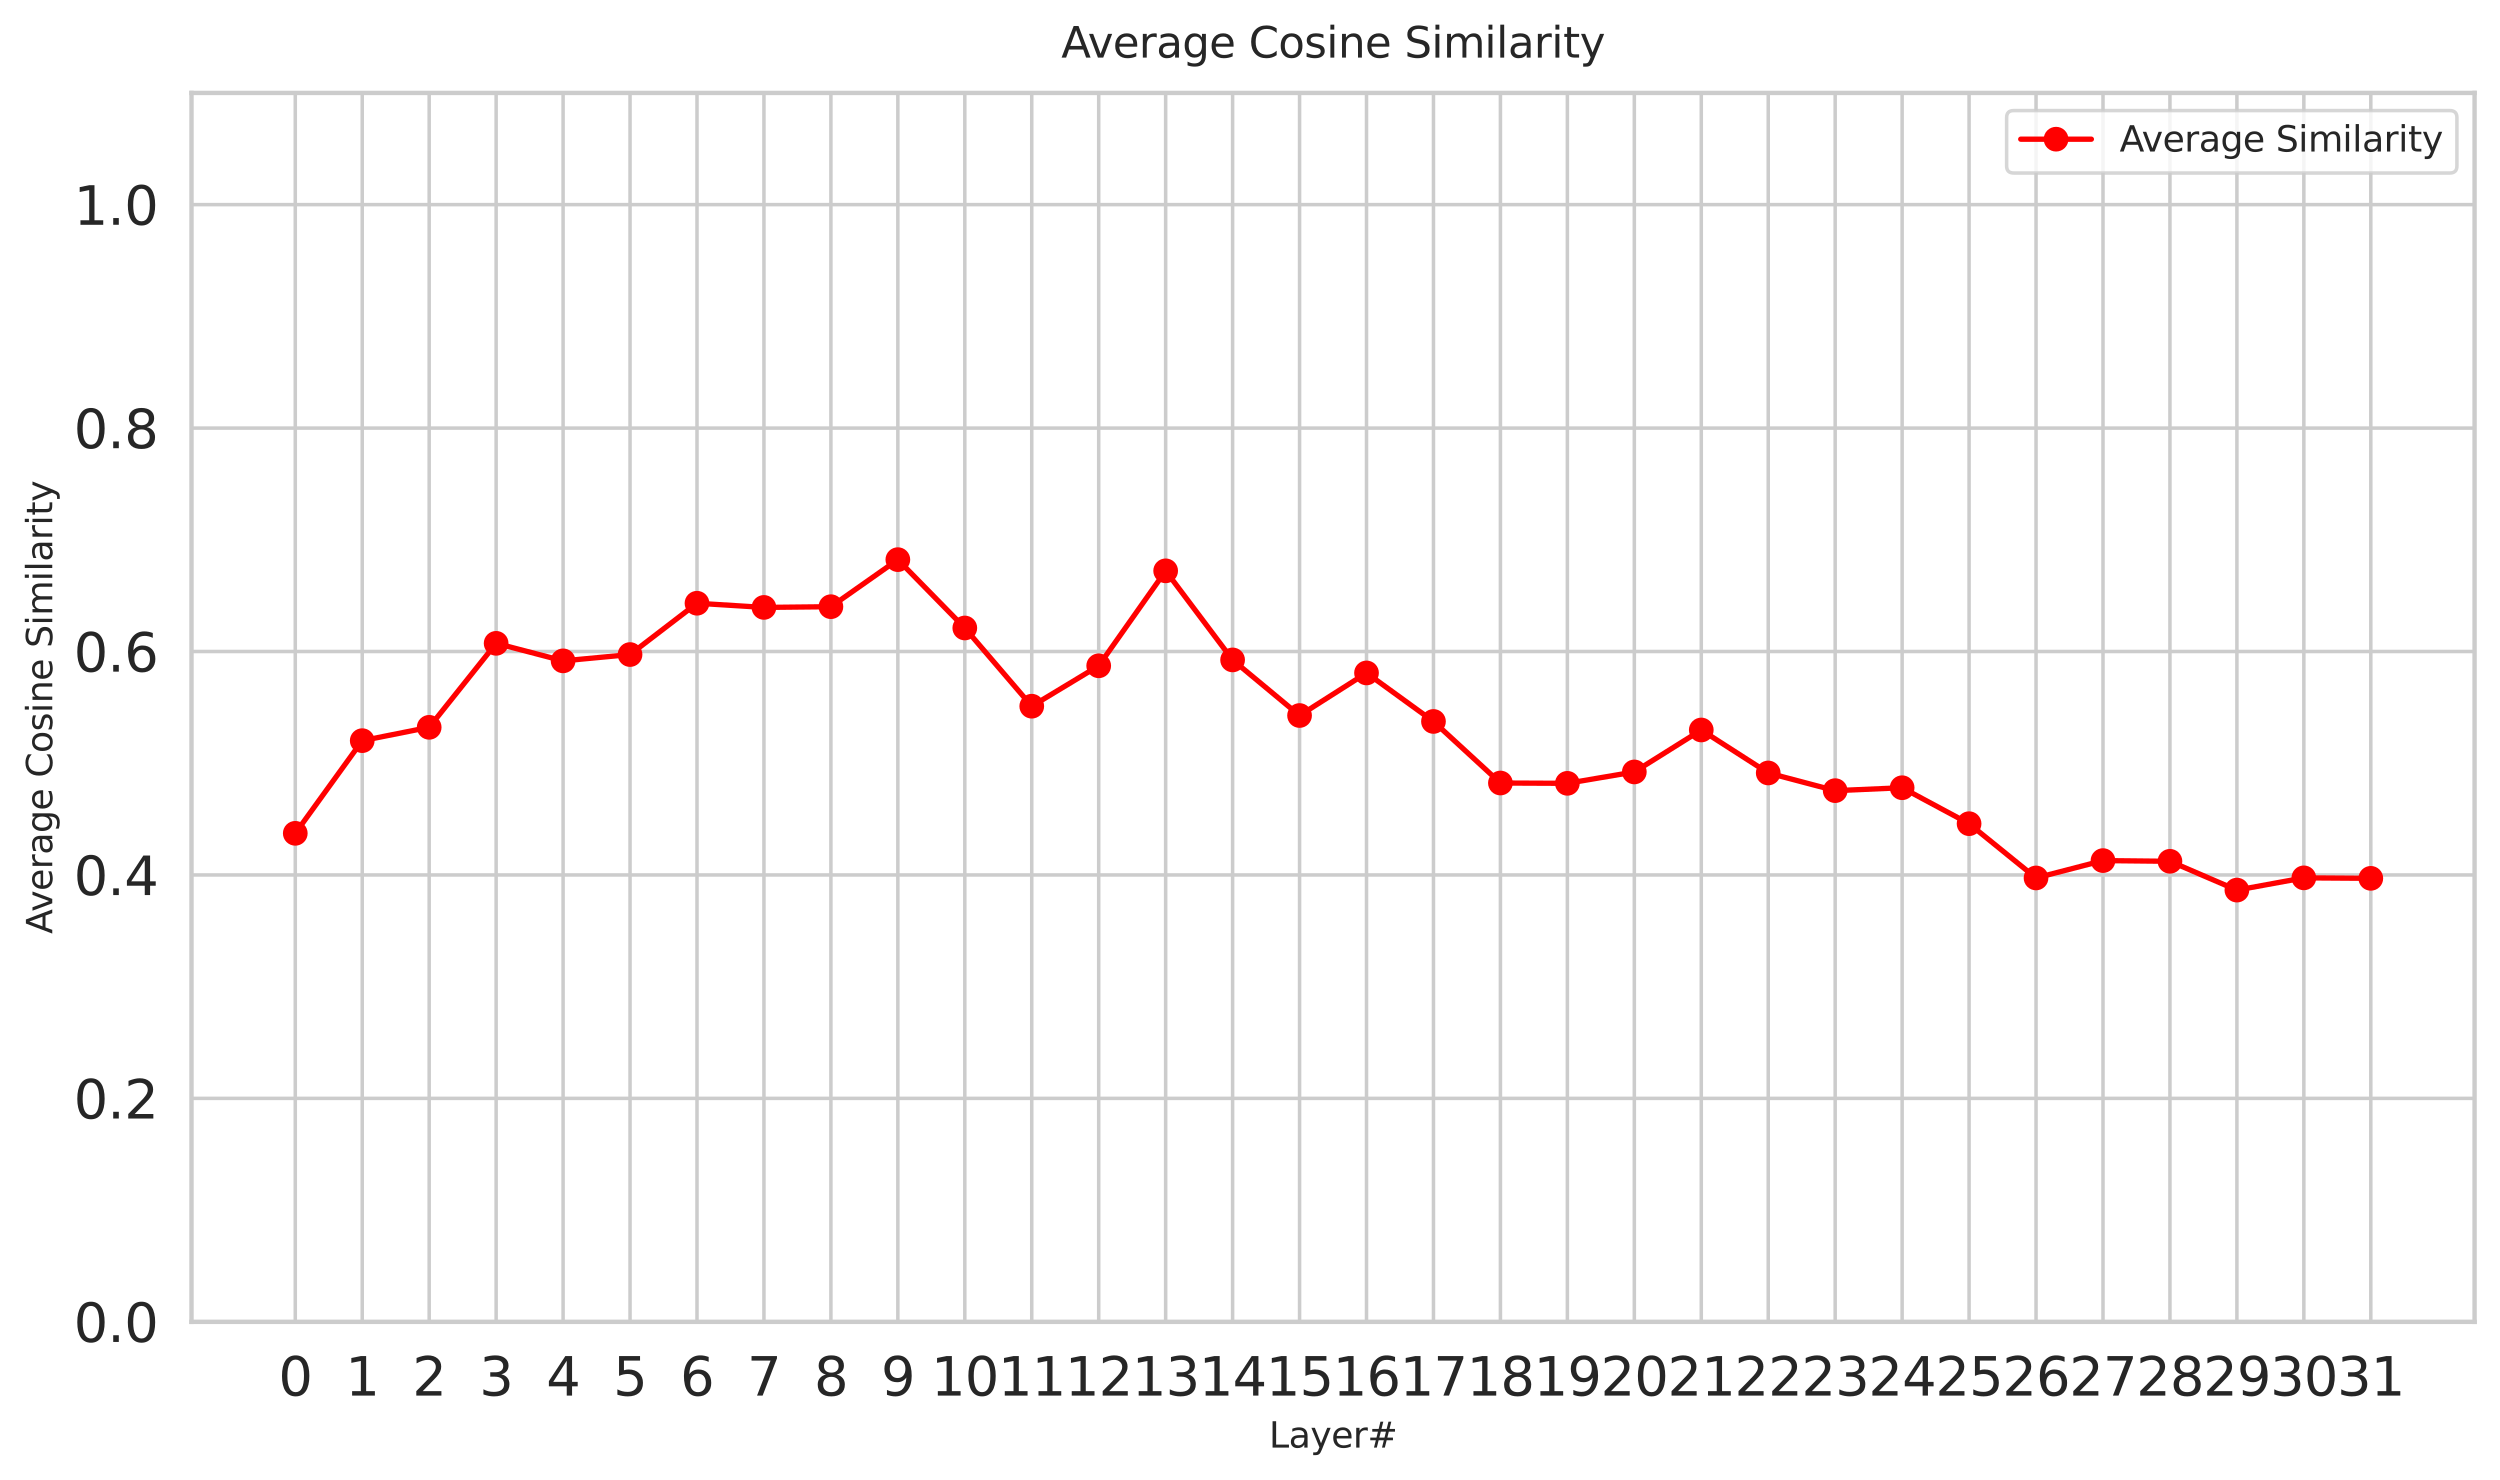 <?xml version="1.0" encoding="utf-8" standalone="no"?>
<!DOCTYPE svg PUBLIC "-//W3C//DTD SVG 1.1//EN"
  "http://www.w3.org/Graphics/SVG/1.1/DTD/svg11.dtd">
<svg xmlns:xlink="http://www.w3.org/1999/xlink" width="707.993pt" height="419.233pt" viewBox="0 0 707.993 419.233" xmlns="http://www.w3.org/2000/svg" version="1.1">
 <defs>
  <style type="text/css">*{stroke-linejoin: round; stroke-linecap: butt}</style>
 </defs>
 <g id="figure_1">
  <g id="patch_1">
   <path d="M 0 419.233 
L 707.993 419.233 
L 707.993 0 
L 0 0 
z
" style="fill: #ffffff"/>
  </g>
  <g id="axes_1">
   <g id="patch_2">
    <path d="M 54.233 374.338 
L 700.793 374.338 
L 700.793 26.318 
L 54.233 26.318 
z
" style="fill: #ffffff"/>
   </g>
   <g id="matplotlib.axis_1">
    <g id="xtick_1">
     <g id="line2d_1">
      <path d="M 83.622 374.338 
L 83.622 26.318 
" clip-path="url(#pcbafe139fd)" style="fill: none; stroke: #cccccc; stroke-linecap: round"/>
     </g>
     <g id="text_1">
      <!-- 0 -->
      <g style="fill: #262626" transform="translate(78.85 395.236) scale(0.15 -0.15)">
       <defs>
        <path id="DejaVuSans-30" d="M 2034 4250 
Q 1547 4250 1301 3770 
Q 1056 3291 1056 2328 
Q 1056 1369 1301 889 
Q 1547 409 2034 409 
Q 2525 409 2770 889 
Q 3016 1369 3016 2328 
Q 3016 3291 2770 3770 
Q 2525 4250 2034 4250 
z
M 2034 4750 
Q 2819 4750 3233 4129 
Q 3647 3509 3647 2328 
Q 3647 1150 3233 529 
Q 2819 -91 2034 -91 
Q 1250 -91 836 529 
Q 422 1150 422 2328 
Q 422 3509 836 4129 
Q 1250 4750 2034 4750 
z
" transform="scale(0.016)"/>
       </defs>
       <use xlink:href="#DejaVuSans-30"/>
      </g>
     </g>
    </g>
    <g id="xtick_2">
     <g id="line2d_2">
      <path d="M 102.583 374.338 
L 102.583 26.318 
" clip-path="url(#pcbafe139fd)" style="fill: none; stroke: #cccccc; stroke-linecap: round"/>
     </g>
     <g id="text_2">
      <!-- 1 -->
      <g style="fill: #262626" transform="translate(97.811 395.236) scale(0.15 -0.15)">
       <defs>
        <path id="DejaVuSans-31" d="M 794 531 
L 1825 531 
L 1825 4091 
L 703 3866 
L 703 4441 
L 1819 4666 
L 2450 4666 
L 2450 531 
L 3481 531 
L 3481 0 
L 794 0 
L 794 531 
z
" transform="scale(0.016)"/>
       </defs>
       <use xlink:href="#DejaVuSans-31"/>
      </g>
     </g>
    </g>
    <g id="xtick_3">
     <g id="line2d_3">
      <path d="M 121.543 374.338 
L 121.543 26.318 
" clip-path="url(#pcbafe139fd)" style="fill: none; stroke: #cccccc; stroke-linecap: round"/>
     </g>
     <g id="text_3">
      <!-- 2 -->
      <g style="fill: #262626" transform="translate(116.771 395.236) scale(0.15 -0.15)">
       <defs>
        <path id="DejaVuSans-32" d="M 1228 531 
L 3431 531 
L 3431 0 
L 469 0 
L 469 531 
Q 828 903 1448 1529 
Q 2069 2156 2228 2338 
Q 2531 2678 2651 2914 
Q 2772 3150 2772 3378 
Q 2772 3750 2511 3984 
Q 2250 4219 1831 4219 
Q 1534 4219 1204 4116 
Q 875 4013 500 3803 
L 500 4441 
Q 881 4594 1212 4672 
Q 1544 4750 1819 4750 
Q 2544 4750 2975 4387 
Q 3406 4025 3406 3419 
Q 3406 3131 3298 2873 
Q 3191 2616 2906 2266 
Q 2828 2175 2409 1742 
Q 1991 1309 1228 531 
z
" transform="scale(0.016)"/>
       </defs>
       <use xlink:href="#DejaVuSans-32"/>
      </g>
     </g>
    </g>
    <g id="xtick_4">
     <g id="line2d_4">
      <path d="M 140.504 374.338 
L 140.504 26.318 
" clip-path="url(#pcbafe139fd)" style="fill: none; stroke: #cccccc; stroke-linecap: round"/>
     </g>
     <g id="text_4">
      <!-- 3 -->
      <g style="fill: #262626" transform="translate(135.732 395.236) scale(0.15 -0.15)">
       <defs>
        <path id="DejaVuSans-33" d="M 2597 2516 
Q 3050 2419 3304 2112 
Q 3559 1806 3559 1356 
Q 3559 666 3084 287 
Q 2609 -91 1734 -91 
Q 1441 -91 1130 -33 
Q 819 25 488 141 
L 488 750 
Q 750 597 1062 519 
Q 1375 441 1716 441 
Q 2309 441 2620 675 
Q 2931 909 2931 1356 
Q 2931 1769 2642 2001 
Q 2353 2234 1838 2234 
L 1294 2234 
L 1294 2753 
L 1863 2753 
Q 2328 2753 2575 2939 
Q 2822 3125 2822 3475 
Q 2822 3834 2567 4026 
Q 2313 4219 1838 4219 
Q 1578 4219 1281 4162 
Q 984 4106 628 3988 
L 628 4550 
Q 988 4650 1302 4700 
Q 1616 4750 1894 4750 
Q 2613 4750 3031 4423 
Q 3450 4097 3450 3541 
Q 3450 3153 3228 2886 
Q 3006 2619 2597 2516 
z
" transform="scale(0.016)"/>
       </defs>
       <use xlink:href="#DejaVuSans-33"/>
      </g>
     </g>
    </g>
    <g id="xtick_5">
     <g id="line2d_5">
      <path d="M 159.465 374.338 
L 159.465 26.318 
" clip-path="url(#pcbafe139fd)" style="fill: none; stroke: #cccccc; stroke-linecap: round"/>
     </g>
     <g id="text_5">
      <!-- 4 -->
      <g style="fill: #262626" transform="translate(154.693 395.236) scale(0.15 -0.15)">
       <defs>
        <path id="DejaVuSans-34" d="M 2419 4116 
L 825 1625 
L 2419 1625 
L 2419 4116 
z
M 2253 4666 
L 3047 4666 
L 3047 1625 
L 3713 1625 
L 3713 1100 
L 3047 1100 
L 3047 0 
L 2419 0 
L 2419 1100 
L 313 1100 
L 313 1709 
L 2253 4666 
z
" transform="scale(0.016)"/>
       </defs>
       <use xlink:href="#DejaVuSans-34"/>
      </g>
     </g>
    </g>
    <g id="xtick_6">
     <g id="line2d_6">
      <path d="M 178.425 374.338 
L 178.425 26.318 
" clip-path="url(#pcbafe139fd)" style="fill: none; stroke: #cccccc; stroke-linecap: round"/>
     </g>
     <g id="text_6">
      <!-- 5 -->
      <g style="fill: #262626" transform="translate(173.654 395.236) scale(0.15 -0.15)">
       <defs>
        <path id="DejaVuSans-35" d="M 691 4666 
L 3169 4666 
L 3169 4134 
L 1269 4134 
L 1269 2991 
Q 1406 3038 1543 3061 
Q 1681 3084 1819 3084 
Q 2600 3084 3056 2656 
Q 3513 2228 3513 1497 
Q 3513 744 3044 326 
Q 2575 -91 1722 -91 
Q 1428 -91 1123 -41 
Q 819 9 494 109 
L 494 744 
Q 775 591 1075 516 
Q 1375 441 1709 441 
Q 2250 441 2565 725 
Q 2881 1009 2881 1497 
Q 2881 1984 2565 2268 
Q 2250 2553 1709 2553 
Q 1456 2553 1204 2497 
Q 953 2441 691 2322 
L 691 4666 
z
" transform="scale(0.016)"/>
       </defs>
       <use xlink:href="#DejaVuSans-35"/>
      </g>
     </g>
    </g>
    <g id="xtick_7">
     <g id="line2d_7">
      <path d="M 197.386 374.338 
L 197.386 26.318 
" clip-path="url(#pcbafe139fd)" style="fill: none; stroke: #cccccc; stroke-linecap: round"/>
     </g>
     <g id="text_7">
      <!-- 6 -->
      <g style="fill: #262626" transform="translate(192.614 395.236) scale(0.15 -0.15)">
       <defs>
        <path id="DejaVuSans-36" d="M 2113 2584 
Q 1688 2584 1439 2293 
Q 1191 2003 1191 1497 
Q 1191 994 1439 701 
Q 1688 409 2113 409 
Q 2538 409 2786 701 
Q 3034 994 3034 1497 
Q 3034 2003 2786 2293 
Q 2538 2584 2113 2584 
z
M 3366 4563 
L 3366 3988 
Q 3128 4100 2886 4159 
Q 2644 4219 2406 4219 
Q 1781 4219 1451 3797 
Q 1122 3375 1075 2522 
Q 1259 2794 1537 2939 
Q 1816 3084 2150 3084 
Q 2853 3084 3261 2657 
Q 3669 2231 3669 1497 
Q 3669 778 3244 343 
Q 2819 -91 2113 -91 
Q 1303 -91 875 529 
Q 447 1150 447 2328 
Q 447 3434 972 4092 
Q 1497 4750 2381 4750 
Q 2619 4750 2861 4703 
Q 3103 4656 3366 4563 
z
" transform="scale(0.016)"/>
       </defs>
       <use xlink:href="#DejaVuSans-36"/>
      </g>
     </g>
    </g>
    <g id="xtick_8">
     <g id="line2d_8">
      <path d="M 216.347 374.338 
L 216.347 26.318 
" clip-path="url(#pcbafe139fd)" style="fill: none; stroke: #cccccc; stroke-linecap: round"/>
     </g>
     <g id="text_8">
      <!-- 7 -->
      <g style="fill: #262626" transform="translate(211.575 395.236) scale(0.15 -0.15)">
       <defs>
        <path id="DejaVuSans-37" d="M 525 4666 
L 3525 4666 
L 3525 4397 
L 1831 0 
L 1172 0 
L 2766 4134 
L 525 4134 
L 525 4666 
z
" transform="scale(0.016)"/>
       </defs>
       <use xlink:href="#DejaVuSans-37"/>
      </g>
     </g>
    </g>
    <g id="xtick_9">
     <g id="line2d_9">
      <path d="M 235.308 374.338 
L 235.308 26.318 
" clip-path="url(#pcbafe139fd)" style="fill: none; stroke: #cccccc; stroke-linecap: round"/>
     </g>
     <g id="text_9">
      <!-- 8 -->
      <g style="fill: #262626" transform="translate(230.536 395.236) scale(0.15 -0.15)">
       <defs>
        <path id="DejaVuSans-38" d="M 2034 2216 
Q 1584 2216 1326 1975 
Q 1069 1734 1069 1313 
Q 1069 891 1326 650 
Q 1584 409 2034 409 
Q 2484 409 2743 651 
Q 3003 894 3003 1313 
Q 3003 1734 2745 1975 
Q 2488 2216 2034 2216 
z
M 1403 2484 
Q 997 2584 770 2862 
Q 544 3141 544 3541 
Q 544 4100 942 4425 
Q 1341 4750 2034 4750 
Q 2731 4750 3128 4425 
Q 3525 4100 3525 3541 
Q 3525 3141 3298 2862 
Q 3072 2584 2669 2484 
Q 3125 2378 3379 2068 
Q 3634 1759 3634 1313 
Q 3634 634 3220 271 
Q 2806 -91 2034 -91 
Q 1263 -91 848 271 
Q 434 634 434 1313 
Q 434 1759 690 2068 
Q 947 2378 1403 2484 
z
M 1172 3481 
Q 1172 3119 1398 2916 
Q 1625 2713 2034 2713 
Q 2441 2713 2670 2916 
Q 2900 3119 2900 3481 
Q 2900 3844 2670 4047 
Q 2441 4250 2034 4250 
Q 1625 4250 1398 4047 
Q 1172 3844 1172 3481 
z
" transform="scale(0.016)"/>
       </defs>
       <use xlink:href="#DejaVuSans-38"/>
      </g>
     </g>
    </g>
    <g id="xtick_10">
     <g id="line2d_10">
      <path d="M 254.268 374.338 
L 254.268 26.318 
" clip-path="url(#pcbafe139fd)" style="fill: none; stroke: #cccccc; stroke-linecap: round"/>
     </g>
     <g id="text_10">
      <!-- 9 -->
      <g style="fill: #262626" transform="translate(249.496 395.236) scale(0.15 -0.15)">
       <defs>
        <path id="DejaVuSans-39" d="M 703 97 
L 703 672 
Q 941 559 1184 500 
Q 1428 441 1663 441 
Q 2288 441 2617 861 
Q 2947 1281 2994 2138 
Q 2813 1869 2534 1725 
Q 2256 1581 1919 1581 
Q 1219 1581 811 2004 
Q 403 2428 403 3163 
Q 403 3881 828 4315 
Q 1253 4750 1959 4750 
Q 2769 4750 3195 4129 
Q 3622 3509 3622 2328 
Q 3622 1225 3098 567 
Q 2575 -91 1691 -91 
Q 1453 -91 1209 -44 
Q 966 3 703 97 
z
M 1959 2075 
Q 2384 2075 2632 2365 
Q 2881 2656 2881 3163 
Q 2881 3666 2632 3958 
Q 2384 4250 1959 4250 
Q 1534 4250 1286 3958 
Q 1038 3666 1038 3163 
Q 1038 2656 1286 2365 
Q 1534 2075 1959 2075 
z
" transform="scale(0.016)"/>
       </defs>
       <use xlink:href="#DejaVuSans-39"/>
      </g>
     </g>
    </g>
    <g id="xtick_11">
     <g id="line2d_11">
      <path d="M 273.229 374.338 
L 273.229 26.318 
" clip-path="url(#pcbafe139fd)" style="fill: none; stroke: #cccccc; stroke-linecap: round"/>
     </g>
     <g id="text_11">
      <!-- 10 -->
      <g style="fill: #262626" transform="translate(263.685 395.236) scale(0.15 -0.15)">
       <use xlink:href="#DejaVuSans-31"/>
       <use xlink:href="#DejaVuSans-30" transform="translate(63.623 0)"/>
      </g>
     </g>
    </g>
    <g id="xtick_12">
     <g id="line2d_12">
      <path d="M 292.19 374.338 
L 292.19 26.318 
" clip-path="url(#pcbafe139fd)" style="fill: none; stroke: #cccccc; stroke-linecap: round"/>
     </g>
     <g id="text_12">
      <!-- 11 -->
      <g style="fill: #262626" transform="translate(282.646 395.236) scale(0.15 -0.15)">
       <use xlink:href="#DejaVuSans-31"/>
       <use xlink:href="#DejaVuSans-31" transform="translate(63.623 0)"/>
      </g>
     </g>
    </g>
    <g id="xtick_13">
     <g id="line2d_13">
      <path d="M 311.15 374.338 
L 311.15 26.318 
" clip-path="url(#pcbafe139fd)" style="fill: none; stroke: #cccccc; stroke-linecap: round"/>
     </g>
     <g id="text_13">
      <!-- 12 -->
      <g style="fill: #262626" transform="translate(301.607 395.236) scale(0.15 -0.15)">
       <use xlink:href="#DejaVuSans-31"/>
       <use xlink:href="#DejaVuSans-32" transform="translate(63.623 0)"/>
      </g>
     </g>
    </g>
    <g id="xtick_14">
     <g id="line2d_14">
      <path d="M 330.111 374.338 
L 330.111 26.318 
" clip-path="url(#pcbafe139fd)" style="fill: none; stroke: #cccccc; stroke-linecap: round"/>
     </g>
     <g id="text_14">
      <!-- 13 -->
      <g style="fill: #262626" transform="translate(320.567 395.236) scale(0.15 -0.15)">
       <use xlink:href="#DejaVuSans-31"/>
       <use xlink:href="#DejaVuSans-33" transform="translate(63.623 0)"/>
      </g>
     </g>
    </g>
    <g id="xtick_15">
     <g id="line2d_15">
      <path d="M 349.072 374.338 
L 349.072 26.318 
" clip-path="url(#pcbafe139fd)" style="fill: none; stroke: #cccccc; stroke-linecap: round"/>
     </g>
     <g id="text_15">
      <!-- 14 -->
      <g style="fill: #262626" transform="translate(339.528 395.236) scale(0.15 -0.15)">
       <use xlink:href="#DejaVuSans-31"/>
       <use xlink:href="#DejaVuSans-34" transform="translate(63.623 0)"/>
      </g>
     </g>
    </g>
    <g id="xtick_16">
     <g id="line2d_16">
      <path d="M 368.032 374.338 
L 368.032 26.318 
" clip-path="url(#pcbafe139fd)" style="fill: none; stroke: #cccccc; stroke-linecap: round"/>
     </g>
     <g id="text_16">
      <!-- 15 -->
      <g style="fill: #262626" transform="translate(358.489 395.236) scale(0.15 -0.15)">
       <use xlink:href="#DejaVuSans-31"/>
       <use xlink:href="#DejaVuSans-35" transform="translate(63.623 0)"/>
      </g>
     </g>
    </g>
    <g id="xtick_17">
     <g id="line2d_17">
      <path d="M 386.993 374.338 
L 386.993 26.318 
" clip-path="url(#pcbafe139fd)" style="fill: none; stroke: #cccccc; stroke-linecap: round"/>
     </g>
     <g id="text_17">
      <!-- 16 -->
      <g style="fill: #262626" transform="translate(377.449 395.236) scale(0.15 -0.15)">
       <use xlink:href="#DejaVuSans-31"/>
       <use xlink:href="#DejaVuSans-36" transform="translate(63.623 0)"/>
      </g>
     </g>
    </g>
    <g id="xtick_18">
     <g id="line2d_18">
      <path d="M 405.954 374.338 
L 405.954 26.318 
" clip-path="url(#pcbafe139fd)" style="fill: none; stroke: #cccccc; stroke-linecap: round"/>
     </g>
     <g id="text_18">
      <!-- 17 -->
      <g style="fill: #262626" transform="translate(396.41 395.236) scale(0.15 -0.15)">
       <use xlink:href="#DejaVuSans-31"/>
       <use xlink:href="#DejaVuSans-37" transform="translate(63.623 0)"/>
      </g>
     </g>
    </g>
    <g id="xtick_19">
     <g id="line2d_19">
      <path d="M 424.915 374.338 
L 424.915 26.318 
" clip-path="url(#pcbafe139fd)" style="fill: none; stroke: #cccccc; stroke-linecap: round"/>
     </g>
     <g id="text_19">
      <!-- 18 -->
      <g style="fill: #262626" transform="translate(415.371 395.236) scale(0.15 -0.15)">
       <use xlink:href="#DejaVuSans-31"/>
       <use xlink:href="#DejaVuSans-38" transform="translate(63.623 0)"/>
      </g>
     </g>
    </g>
    <g id="xtick_20">
     <g id="line2d_20">
      <path d="M 443.875 374.338 
L 443.875 26.318 
" clip-path="url(#pcbafe139fd)" style="fill: none; stroke: #cccccc; stroke-linecap: round"/>
     </g>
     <g id="text_20">
      <!-- 19 -->
      <g style="fill: #262626" transform="translate(434.332 395.236) scale(0.15 -0.15)">
       <use xlink:href="#DejaVuSans-31"/>
       <use xlink:href="#DejaVuSans-39" transform="translate(63.623 0)"/>
      </g>
     </g>
    </g>
    <g id="xtick_21">
     <g id="line2d_21">
      <path d="M 462.836 374.338 
L 462.836 26.318 
" clip-path="url(#pcbafe139fd)" style="fill: none; stroke: #cccccc; stroke-linecap: round"/>
     </g>
     <g id="text_21">
      <!-- 20 -->
      <g style="fill: #262626" transform="translate(453.292 395.236) scale(0.15 -0.15)">
       <use xlink:href="#DejaVuSans-32"/>
       <use xlink:href="#DejaVuSans-30" transform="translate(63.623 0)"/>
      </g>
     </g>
    </g>
    <g id="xtick_22">
     <g id="line2d_22">
      <path d="M 481.797 374.338 
L 481.797 26.318 
" clip-path="url(#pcbafe139fd)" style="fill: none; stroke: #cccccc; stroke-linecap: round"/>
     </g>
     <g id="text_22">
      <!-- 21 -->
      <g style="fill: #262626" transform="translate(472.253 395.236) scale(0.15 -0.15)">
       <use xlink:href="#DejaVuSans-32"/>
       <use xlink:href="#DejaVuSans-31" transform="translate(63.623 0)"/>
      </g>
     </g>
    </g>
    <g id="xtick_23">
     <g id="line2d_23">
      <path d="M 500.757 374.338 
L 500.757 26.318 
" clip-path="url(#pcbafe139fd)" style="fill: none; stroke: #cccccc; stroke-linecap: round"/>
     </g>
     <g id="text_23">
      <!-- 22 -->
      <g style="fill: #262626" transform="translate(491.214 395.236) scale(0.15 -0.15)">
       <use xlink:href="#DejaVuSans-32"/>
       <use xlink:href="#DejaVuSans-32" transform="translate(63.623 0)"/>
      </g>
     </g>
    </g>
    <g id="xtick_24">
     <g id="line2d_24">
      <path d="M 519.718 374.338 
L 519.718 26.318 
" clip-path="url(#pcbafe139fd)" style="fill: none; stroke: #cccccc; stroke-linecap: round"/>
     </g>
     <g id="text_24">
      <!-- 23 -->
      <g style="fill: #262626" transform="translate(510.174 395.236) scale(0.15 -0.15)">
       <use xlink:href="#DejaVuSans-32"/>
       <use xlink:href="#DejaVuSans-33" transform="translate(63.623 0)"/>
      </g>
     </g>
    </g>
    <g id="xtick_25">
     <g id="line2d_25">
      <path d="M 538.679 374.338 
L 538.679 26.318 
" clip-path="url(#pcbafe139fd)" style="fill: none; stroke: #cccccc; stroke-linecap: round"/>
     </g>
     <g id="text_25">
      <!-- 24 -->
      <g style="fill: #262626" transform="translate(529.135 395.236) scale(0.15 -0.15)">
       <use xlink:href="#DejaVuSans-32"/>
       <use xlink:href="#DejaVuSans-34" transform="translate(63.623 0)"/>
      </g>
     </g>
    </g>
    <g id="xtick_26">
     <g id="line2d_26">
      <path d="M 557.639 374.338 
L 557.639 26.318 
" clip-path="url(#pcbafe139fd)" style="fill: none; stroke: #cccccc; stroke-linecap: round"/>
     </g>
     <g id="text_26">
      <!-- 25 -->
      <g style="fill: #262626" transform="translate(548.096 395.236) scale(0.15 -0.15)">
       <use xlink:href="#DejaVuSans-32"/>
       <use xlink:href="#DejaVuSans-35" transform="translate(63.623 0)"/>
      </g>
     </g>
    </g>
    <g id="xtick_27">
     <g id="line2d_27">
      <path d="M 576.6 374.338 
L 576.6 26.318 
" clip-path="url(#pcbafe139fd)" style="fill: none; stroke: #cccccc; stroke-linecap: round"/>
     </g>
     <g id="text_27">
      <!-- 26 -->
      <g style="fill: #262626" transform="translate(567.056 395.236) scale(0.15 -0.15)">
       <use xlink:href="#DejaVuSans-32"/>
       <use xlink:href="#DejaVuSans-36" transform="translate(63.623 0)"/>
      </g>
     </g>
    </g>
    <g id="xtick_28">
     <g id="line2d_28">
      <path d="M 595.561 374.338 
L 595.561 26.318 
" clip-path="url(#pcbafe139fd)" style="fill: none; stroke: #cccccc; stroke-linecap: round"/>
     </g>
     <g id="text_28">
      <!-- 27 -->
      <g style="fill: #262626" transform="translate(586.017 395.236) scale(0.15 -0.15)">
       <use xlink:href="#DejaVuSans-32"/>
       <use xlink:href="#DejaVuSans-37" transform="translate(63.623 0)"/>
      </g>
     </g>
    </g>
    <g id="xtick_29">
     <g id="line2d_29">
      <path d="M 614.522 374.338 
L 614.522 26.318 
" clip-path="url(#pcbafe139fd)" style="fill: none; stroke: #cccccc; stroke-linecap: round"/>
     </g>
     <g id="text_29">
      <!-- 28 -->
      <g style="fill: #262626" transform="translate(604.978 395.236) scale(0.15 -0.15)">
       <use xlink:href="#DejaVuSans-32"/>
       <use xlink:href="#DejaVuSans-38" transform="translate(63.623 0)"/>
      </g>
     </g>
    </g>
    <g id="xtick_30">
     <g id="line2d_30">
      <path d="M 633.482 374.338 
L 633.482 26.318 
" clip-path="url(#pcbafe139fd)" style="fill: none; stroke: #cccccc; stroke-linecap: round"/>
     </g>
     <g id="text_30">
      <!-- 29 -->
      <g style="fill: #262626" transform="translate(623.939 395.236) scale(0.15 -0.15)">
       <use xlink:href="#DejaVuSans-32"/>
       <use xlink:href="#DejaVuSans-39" transform="translate(63.623 0)"/>
      </g>
     </g>
    </g>
    <g id="xtick_31">
     <g id="line2d_31">
      <path d="M 652.443 374.338 
L 652.443 26.318 
" clip-path="url(#pcbafe139fd)" style="fill: none; stroke: #cccccc; stroke-linecap: round"/>
     </g>
     <g id="text_31">
      <!-- 30 -->
      <g style="fill: #262626" transform="translate(642.899 395.236) scale(0.15 -0.15)">
       <use xlink:href="#DejaVuSans-33"/>
       <use xlink:href="#DejaVuSans-30" transform="translate(63.623 0)"/>
      </g>
     </g>
    </g>
    <g id="xtick_32">
     <g id="line2d_32">
      <path d="M 671.404 374.338 
L 671.404 26.318 
" clip-path="url(#pcbafe139fd)" style="fill: none; stroke: #cccccc; stroke-linecap: round"/>
     </g>
     <g id="text_32">
      <!-- 31 -->
      <g style="fill: #262626" transform="translate(661.86 395.236) scale(0.15 -0.15)">
       <use xlink:href="#DejaVuSans-33"/>
       <use xlink:href="#DejaVuSans-31" transform="translate(63.623 0)"/>
      </g>
     </g>
    </g>
    <g id="text_33">
     <!-- Layer# -->
     <g style="fill: #262626" transform="translate(359.382 409.954) scale(0.1 -0.1)">
      <defs>
       <path id="DejaVuSans-4c" d="M 628 4666 
L 1259 4666 
L 1259 531 
L 3531 531 
L 3531 0 
L 628 0 
L 628 4666 
z
" transform="scale(0.016)"/>
       <path id="DejaVuSans-61" d="M 2194 1759 
Q 1497 1759 1228 1600 
Q 959 1441 959 1056 
Q 959 750 1161 570 
Q 1363 391 1709 391 
Q 2188 391 2477 730 
Q 2766 1069 2766 1631 
L 2766 1759 
L 2194 1759 
z
M 3341 1997 
L 3341 0 
L 2766 0 
L 2766 531 
Q 2569 213 2275 61 
Q 1981 -91 1556 -91 
Q 1019 -91 701 211 
Q 384 513 384 1019 
Q 384 1609 779 1909 
Q 1175 2209 1959 2209 
L 2766 2209 
L 2766 2266 
Q 2766 2663 2505 2880 
Q 2244 3097 1772 3097 
Q 1472 3097 1187 3025 
Q 903 2953 641 2809 
L 641 3341 
Q 956 3463 1253 3523 
Q 1550 3584 1831 3584 
Q 2591 3584 2966 3190 
Q 3341 2797 3341 1997 
z
" transform="scale(0.016)"/>
       <path id="DejaVuSans-79" d="M 2059 -325 
Q 1816 -950 1584 -1140 
Q 1353 -1331 966 -1331 
L 506 -1331 
L 506 -850 
L 844 -850 
Q 1081 -850 1212 -737 
Q 1344 -625 1503 -206 
L 1606 56 
L 191 3500 
L 800 3500 
L 1894 763 
L 2988 3500 
L 3597 3500 
L 2059 -325 
z
" transform="scale(0.016)"/>
       <path id="DejaVuSans-65" d="M 3597 1894 
L 3597 1613 
L 953 1613 
Q 991 1019 1311 708 
Q 1631 397 2203 397 
Q 2534 397 2845 478 
Q 3156 559 3463 722 
L 3463 178 
Q 3153 47 2828 -22 
Q 2503 -91 2169 -91 
Q 1331 -91 842 396 
Q 353 884 353 1716 
Q 353 2575 817 3079 
Q 1281 3584 2069 3584 
Q 2775 3584 3186 3129 
Q 3597 2675 3597 1894 
z
M 3022 2063 
Q 3016 2534 2758 2815 
Q 2500 3097 2075 3097 
Q 1594 3097 1305 2825 
Q 1016 2553 972 2059 
L 3022 2063 
z
" transform="scale(0.016)"/>
       <path id="DejaVuSans-72" d="M 2631 2963 
Q 2534 3019 2420 3045 
Q 2306 3072 2169 3072 
Q 1681 3072 1420 2755 
Q 1159 2438 1159 1844 
L 1159 0 
L 581 0 
L 581 3500 
L 1159 3500 
L 1159 2956 
Q 1341 3275 1631 3429 
Q 1922 3584 2338 3584 
Q 2397 3584 2469 3576 
Q 2541 3569 2628 3553 
L 2631 2963 
z
" transform="scale(0.016)"/>
       <path id="DejaVuSans-23" d="M 3272 2816 
L 2363 2816 
L 2100 1772 
L 3016 1772 
L 3272 2816 
z
M 2803 4594 
L 2478 3297 
L 3391 3297 
L 3719 4594 
L 4219 4594 
L 3897 3297 
L 4872 3297 
L 4872 2816 
L 3775 2816 
L 3519 1772 
L 4513 1772 
L 4513 1294 
L 3397 1294 
L 3072 0 
L 2572 0 
L 2894 1294 
L 1978 1294 
L 1656 0 
L 1153 0 
L 1478 1294 
L 494 1294 
L 494 1772 
L 1594 1772 
L 1856 2816 
L 850 2816 
L 850 3297 
L 1978 3297 
L 2297 4594 
L 2803 4594 
z
" transform="scale(0.016)"/>
      </defs>
      <use xlink:href="#DejaVuSans-4c"/>
      <use xlink:href="#DejaVuSans-61" transform="translate(55.713 0)"/>
      <use xlink:href="#DejaVuSans-79" transform="translate(116.992 0)"/>
      <use xlink:href="#DejaVuSans-65" transform="translate(176.172 0)"/>
      <use xlink:href="#DejaVuSans-72" transform="translate(237.695 0)"/>
      <use xlink:href="#DejaVuSans-23" transform="translate(278.809 0)"/>
     </g>
    </g>
   </g>
   <g id="matplotlib.axis_2">
    <g id="ytick_1">
     <g id="line2d_33">
      <path d="M 54.233 374.338 
L 700.793 374.338 
" clip-path="url(#pcbafe139fd)" style="fill: none; stroke: #cccccc; stroke-linecap: round"/>
     </g>
     <g id="text_34">
      <!-- 0.0 -->
      <g style="fill: #262626" transform="translate(20.878 380.037) scale(0.15 -0.15)">
       <defs>
        <path id="DejaVuSans-2e" d="M 684 794 
L 1344 794 
L 1344 0 
L 684 0 
L 684 794 
z
" transform="scale(0.016)"/>
       </defs>
       <use xlink:href="#DejaVuSans-30"/>
       <use xlink:href="#DejaVuSans-2e" transform="translate(63.623 0)"/>
       <use xlink:href="#DejaVuSans-30" transform="translate(95.41 0)"/>
      </g>
     </g>
    </g>
    <g id="ytick_2">
     <g id="line2d_34">
      <path d="M 54.233 311.062 
L 700.793 311.062 
" clip-path="url(#pcbafe139fd)" style="fill: none; stroke: #cccccc; stroke-linecap: round"/>
     </g>
     <g id="text_35">
      <!-- 0.2 -->
      <g style="fill: #262626" transform="translate(20.878 316.761) scale(0.15 -0.15)">
       <use xlink:href="#DejaVuSans-30"/>
       <use xlink:href="#DejaVuSans-2e" transform="translate(63.623 0)"/>
       <use xlink:href="#DejaVuSans-32" transform="translate(95.41 0)"/>
      </g>
     </g>
    </g>
    <g id="ytick_3">
     <g id="line2d_35">
      <path d="M 54.233 247.785 
L 700.793 247.785 
" clip-path="url(#pcbafe139fd)" style="fill: none; stroke: #cccccc; stroke-linecap: round"/>
     </g>
     <g id="text_36">
      <!-- 0.4 -->
      <g style="fill: #262626" transform="translate(20.878 253.484) scale(0.15 -0.15)">
       <use xlink:href="#DejaVuSans-30"/>
       <use xlink:href="#DejaVuSans-2e" transform="translate(63.623 0)"/>
       <use xlink:href="#DejaVuSans-34" transform="translate(95.41 0)"/>
      </g>
     </g>
    </g>
    <g id="ytick_4">
     <g id="line2d_36">
      <path d="M 54.233 184.509 
L 700.793 184.509 
" clip-path="url(#pcbafe139fd)" style="fill: none; stroke: #cccccc; stroke-linecap: round"/>
     </g>
     <g id="text_37">
      <!-- 0.6 -->
      <g style="fill: #262626" transform="translate(20.878 190.208) scale(0.15 -0.15)">
       <use xlink:href="#DejaVuSans-30"/>
       <use xlink:href="#DejaVuSans-2e" transform="translate(63.623 0)"/>
       <use xlink:href="#DejaVuSans-36" transform="translate(95.41 0)"/>
      </g>
     </g>
    </g>
    <g id="ytick_5">
     <g id="line2d_37">
      <path d="M 54.233 121.233 
L 700.793 121.233 
" clip-path="url(#pcbafe139fd)" style="fill: none; stroke: #cccccc; stroke-linecap: round"/>
     </g>
     <g id="text_38">
      <!-- 0.8 -->
      <g style="fill: #262626" transform="translate(20.878 126.931) scale(0.15 -0.15)">
       <use xlink:href="#DejaVuSans-30"/>
       <use xlink:href="#DejaVuSans-2e" transform="translate(63.623 0)"/>
       <use xlink:href="#DejaVuSans-38" transform="translate(95.41 0)"/>
      </g>
     </g>
    </g>
    <g id="ytick_6">
     <g id="line2d_38">
      <path d="M 54.233 57.956 
L 700.793 57.956 
" clip-path="url(#pcbafe139fd)" style="fill: none; stroke: #cccccc; stroke-linecap: round"/>
     </g>
     <g id="text_39">
      <!-- 1.0 -->
      <g style="fill: #262626" transform="translate(20.878 63.655) scale(0.15 -0.15)">
       <use xlink:href="#DejaVuSans-31"/>
       <use xlink:href="#DejaVuSans-2e" transform="translate(63.623 0)"/>
       <use xlink:href="#DejaVuSans-30" transform="translate(95.41 0)"/>
      </g>
     </g>
    </g>
    <g id="text_40">
     <!-- Average Cosine Similarity -->
     <g style="fill: #262626" transform="translate(14.798 264.469) rotate(-90) scale(0.1 -0.1)">
      <defs>
       <path id="DejaVuSans-41" d="M 2188 4044 
L 1331 1722 
L 3047 1722 
L 2188 4044 
z
M 1831 4666 
L 2547 4666 
L 4325 0 
L 3669 0 
L 3244 1197 
L 1141 1197 
L 716 0 
L 50 0 
L 1831 4666 
z
" transform="scale(0.016)"/>
       <path id="DejaVuSans-76" d="M 191 3500 
L 800 3500 
L 1894 563 
L 2988 3500 
L 3597 3500 
L 2284 0 
L 1503 0 
L 191 3500 
z
" transform="scale(0.016)"/>
       <path id="DejaVuSans-67" d="M 2906 1791 
Q 2906 2416 2648 2759 
Q 2391 3103 1925 3103 
Q 1463 3103 1205 2759 
Q 947 2416 947 1791 
Q 947 1169 1205 825 
Q 1463 481 1925 481 
Q 2391 481 2648 825 
Q 2906 1169 2906 1791 
z
M 3481 434 
Q 3481 -459 3084 -895 
Q 2688 -1331 1869 -1331 
Q 1566 -1331 1297 -1286 
Q 1028 -1241 775 -1147 
L 775 -588 
Q 1028 -725 1275 -790 
Q 1522 -856 1778 -856 
Q 2344 -856 2625 -561 
Q 2906 -266 2906 331 
L 2906 616 
Q 2728 306 2450 153 
Q 2172 0 1784 0 
Q 1141 0 747 490 
Q 353 981 353 1791 
Q 353 2603 747 3093 
Q 1141 3584 1784 3584 
Q 2172 3584 2450 3431 
Q 2728 3278 2906 2969 
L 2906 3500 
L 3481 3500 
L 3481 434 
z
" transform="scale(0.016)"/>
       <path id="DejaVuSans-20" transform="scale(0.016)"/>
       <path id="DejaVuSans-43" d="M 4122 4306 
L 4122 3641 
Q 3803 3938 3442 4084 
Q 3081 4231 2675 4231 
Q 1875 4231 1450 3742 
Q 1025 3253 1025 2328 
Q 1025 1406 1450 917 
Q 1875 428 2675 428 
Q 3081 428 3442 575 
Q 3803 722 4122 1019 
L 4122 359 
Q 3791 134 3420 21 
Q 3050 -91 2638 -91 
Q 1578 -91 968 557 
Q 359 1206 359 2328 
Q 359 3453 968 4101 
Q 1578 4750 2638 4750 
Q 3056 4750 3426 4639 
Q 3797 4528 4122 4306 
z
" transform="scale(0.016)"/>
       <path id="DejaVuSans-6f" d="M 1959 3097 
Q 1497 3097 1228 2736 
Q 959 2375 959 1747 
Q 959 1119 1226 758 
Q 1494 397 1959 397 
Q 2419 397 2687 759 
Q 2956 1122 2956 1747 
Q 2956 2369 2687 2733 
Q 2419 3097 1959 3097 
z
M 1959 3584 
Q 2709 3584 3137 3096 
Q 3566 2609 3566 1747 
Q 3566 888 3137 398 
Q 2709 -91 1959 -91 
Q 1206 -91 779 398 
Q 353 888 353 1747 
Q 353 2609 779 3096 
Q 1206 3584 1959 3584 
z
" transform="scale(0.016)"/>
       <path id="DejaVuSans-73" d="M 2834 3397 
L 2834 2853 
Q 2591 2978 2328 3040 
Q 2066 3103 1784 3103 
Q 1356 3103 1142 2972 
Q 928 2841 928 2578 
Q 928 2378 1081 2264 
Q 1234 2150 1697 2047 
L 1894 2003 
Q 2506 1872 2764 1633 
Q 3022 1394 3022 966 
Q 3022 478 2636 193 
Q 2250 -91 1575 -91 
Q 1294 -91 989 -36 
Q 684 19 347 128 
L 347 722 
Q 666 556 975 473 
Q 1284 391 1588 391 
Q 1994 391 2212 530 
Q 2431 669 2431 922 
Q 2431 1156 2273 1281 
Q 2116 1406 1581 1522 
L 1381 1569 
Q 847 1681 609 1914 
Q 372 2147 372 2553 
Q 372 3047 722 3315 
Q 1072 3584 1716 3584 
Q 2034 3584 2315 3537 
Q 2597 3491 2834 3397 
z
" transform="scale(0.016)"/>
       <path id="DejaVuSans-69" d="M 603 3500 
L 1178 3500 
L 1178 0 
L 603 0 
L 603 3500 
z
M 603 4863 
L 1178 4863 
L 1178 4134 
L 603 4134 
L 603 4863 
z
" transform="scale(0.016)"/>
       <path id="DejaVuSans-6e" d="M 3513 2113 
L 3513 0 
L 2938 0 
L 2938 2094 
Q 2938 2591 2744 2837 
Q 2550 3084 2163 3084 
Q 1697 3084 1428 2787 
Q 1159 2491 1159 1978 
L 1159 0 
L 581 0 
L 581 3500 
L 1159 3500 
L 1159 2956 
Q 1366 3272 1645 3428 
Q 1925 3584 2291 3584 
Q 2894 3584 3203 3211 
Q 3513 2838 3513 2113 
z
" transform="scale(0.016)"/>
       <path id="DejaVuSans-53" d="M 3425 4513 
L 3425 3897 
Q 3066 4069 2747 4153 
Q 2428 4238 2131 4238 
Q 1616 4238 1336 4038 
Q 1056 3838 1056 3469 
Q 1056 3159 1242 3001 
Q 1428 2844 1947 2747 
L 2328 2669 
Q 3034 2534 3370 2195 
Q 3706 1856 3706 1288 
Q 3706 609 3251 259 
Q 2797 -91 1919 -91 
Q 1588 -91 1214 -16 
Q 841 59 441 206 
L 441 856 
Q 825 641 1194 531 
Q 1563 422 1919 422 
Q 2459 422 2753 634 
Q 3047 847 3047 1241 
Q 3047 1584 2836 1778 
Q 2625 1972 2144 2069 
L 1759 2144 
Q 1053 2284 737 2584 
Q 422 2884 422 3419 
Q 422 4038 858 4394 
Q 1294 4750 2059 4750 
Q 2388 4750 2728 4690 
Q 3069 4631 3425 4513 
z
" transform="scale(0.016)"/>
       <path id="DejaVuSans-6d" d="M 3328 2828 
Q 3544 3216 3844 3400 
Q 4144 3584 4550 3584 
Q 5097 3584 5394 3201 
Q 5691 2819 5691 2113 
L 5691 0 
L 5113 0 
L 5113 2094 
Q 5113 2597 4934 2840 
Q 4756 3084 4391 3084 
Q 3944 3084 3684 2787 
Q 3425 2491 3425 1978 
L 3425 0 
L 2847 0 
L 2847 2094 
Q 2847 2600 2669 2842 
Q 2491 3084 2119 3084 
Q 1678 3084 1418 2786 
Q 1159 2488 1159 1978 
L 1159 0 
L 581 0 
L 581 3500 
L 1159 3500 
L 1159 2956 
Q 1356 3278 1631 3431 
Q 1906 3584 2284 3584 
Q 2666 3584 2933 3390 
Q 3200 3197 3328 2828 
z
" transform="scale(0.016)"/>
       <path id="DejaVuSans-6c" d="M 603 4863 
L 1178 4863 
L 1178 0 
L 603 0 
L 603 4863 
z
" transform="scale(0.016)"/>
       <path id="DejaVuSans-74" d="M 1172 4494 
L 1172 3500 
L 2356 3500 
L 2356 3053 
L 1172 3053 
L 1172 1153 
Q 1172 725 1289 603 
Q 1406 481 1766 481 
L 2356 481 
L 2356 0 
L 1766 0 
Q 1100 0 847 248 
Q 594 497 594 1153 
L 594 3053 
L 172 3053 
L 172 3500 
L 594 3500 
L 594 4494 
L 1172 4494 
z
" transform="scale(0.016)"/>
      </defs>
      <use xlink:href="#DejaVuSans-41"/>
      <use xlink:href="#DejaVuSans-76" transform="translate(62.533 0)"/>
      <use xlink:href="#DejaVuSans-65" transform="translate(121.713 0)"/>
      <use xlink:href="#DejaVuSans-72" transform="translate(183.236 0)"/>
      <use xlink:href="#DejaVuSans-61" transform="translate(224.35 0)"/>
      <use xlink:href="#DejaVuSans-67" transform="translate(285.629 0)"/>
      <use xlink:href="#DejaVuSans-65" transform="translate(349.105 0)"/>
      <use xlink:href="#DejaVuSans-20" transform="translate(410.629 0)"/>
      <use xlink:href="#DejaVuSans-43" transform="translate(442.416 0)"/>
      <use xlink:href="#DejaVuSans-6f" transform="translate(512.24 0)"/>
      <use xlink:href="#DejaVuSans-73" transform="translate(573.422 0)"/>
      <use xlink:href="#DejaVuSans-69" transform="translate(625.521 0)"/>
      <use xlink:href="#DejaVuSans-6e" transform="translate(653.305 0)"/>
      <use xlink:href="#DejaVuSans-65" transform="translate(716.684 0)"/>
      <use xlink:href="#DejaVuSans-20" transform="translate(778.207 0)"/>
      <use xlink:href="#DejaVuSans-53" transform="translate(809.994 0)"/>
      <use xlink:href="#DejaVuSans-69" transform="translate(873.471 0)"/>
      <use xlink:href="#DejaVuSans-6d" transform="translate(901.254 0)"/>
      <use xlink:href="#DejaVuSans-69" transform="translate(998.666 0)"/>
      <use xlink:href="#DejaVuSans-6c" transform="translate(1026.449 0)"/>
      <use xlink:href="#DejaVuSans-61" transform="translate(1054.232 0)"/>
      <use xlink:href="#DejaVuSans-72" transform="translate(1115.512 0)"/>
      <use xlink:href="#DejaVuSans-69" transform="translate(1156.625 0)"/>
      <use xlink:href="#DejaVuSans-74" transform="translate(1184.408 0)"/>
      <use xlink:href="#DejaVuSans-79" transform="translate(1223.617 0)"/>
     </g>
    </g>
   </g>
   <g id="line2d_39">
    <path d="M 83.622 235.993 
L 102.583 209.753 
L 121.543 205.974 
L 140.504 182.19 
L 159.465 187.153 
L 178.425 185.368 
L 197.386 170.836 
L 216.347 172.02 
L 235.308 171.815 
L 254.268 158.491 
L 273.229 177.844 
L 292.19 199.995 
L 311.15 188.552 
L 330.111 161.659 
L 349.072 186.888 
L 368.032 202.632 
L 386.993 190.574 
L 405.954 204.314 
L 424.915 221.748 
L 443.875 221.836 
L 462.836 218.61 
L 481.797 206.73 
L 500.757 218.901 
L 519.718 223.908 
L 538.679 223.084 
L 557.639 233.267 
L 576.6 248.634 
L 595.561 243.718 
L 614.522 243.917 
L 633.482 252.075 
L 652.443 248.607 
L 671.404 248.742 
" clip-path="url(#pcbafe139fd)" style="fill: none; stroke: #ff0000; stroke-width: 1.5; stroke-linecap: round"/>
    <defs>
     <path id="m492b81aba7" d="M 0 3 
C 0.796 3 1.559 2.684 2.121 2.121 
C 2.684 1.559 3 0.796 3 0 
C 3 -0.796 2.684 -1.559 2.121 -2.121 
C 1.559 -2.684 0.796 -3 0 -3 
C -0.796 -3 -1.559 -2.684 -2.121 -2.121 
C -2.684 -1.559 -3 -0.796 -3 0 
C -3 0.796 -2.684 1.559 -2.121 2.121 
C -1.559 2.684 -0.796 3 0 3 
z
" style="stroke: #ff0000"/>
    </defs>
    <g clip-path="url(#pcbafe139fd)">
     <use xlink:href="#m492b81aba7" x="83.622" y="235.993" style="fill: #ff0000; stroke: #ff0000"/>
     <use xlink:href="#m492b81aba7" x="102.583" y="209.753" style="fill: #ff0000; stroke: #ff0000"/>
     <use xlink:href="#m492b81aba7" x="121.543" y="205.974" style="fill: #ff0000; stroke: #ff0000"/>
     <use xlink:href="#m492b81aba7" x="140.504" y="182.19" style="fill: #ff0000; stroke: #ff0000"/>
     <use xlink:href="#m492b81aba7" x="159.465" y="187.153" style="fill: #ff0000; stroke: #ff0000"/>
     <use xlink:href="#m492b81aba7" x="178.425" y="185.368" style="fill: #ff0000; stroke: #ff0000"/>
     <use xlink:href="#m492b81aba7" x="197.386" y="170.836" style="fill: #ff0000; stroke: #ff0000"/>
     <use xlink:href="#m492b81aba7" x="216.347" y="172.02" style="fill: #ff0000; stroke: #ff0000"/>
     <use xlink:href="#m492b81aba7" x="235.308" y="171.815" style="fill: #ff0000; stroke: #ff0000"/>
     <use xlink:href="#m492b81aba7" x="254.268" y="158.491" style="fill: #ff0000; stroke: #ff0000"/>
     <use xlink:href="#m492b81aba7" x="273.229" y="177.844" style="fill: #ff0000; stroke: #ff0000"/>
     <use xlink:href="#m492b81aba7" x="292.19" y="199.995" style="fill: #ff0000; stroke: #ff0000"/>
     <use xlink:href="#m492b81aba7" x="311.15" y="188.552" style="fill: #ff0000; stroke: #ff0000"/>
     <use xlink:href="#m492b81aba7" x="330.111" y="161.659" style="fill: #ff0000; stroke: #ff0000"/>
     <use xlink:href="#m492b81aba7" x="349.072" y="186.888" style="fill: #ff0000; stroke: #ff0000"/>
     <use xlink:href="#m492b81aba7" x="368.032" y="202.632" style="fill: #ff0000; stroke: #ff0000"/>
     <use xlink:href="#m492b81aba7" x="386.993" y="190.574" style="fill: #ff0000; stroke: #ff0000"/>
     <use xlink:href="#m492b81aba7" x="405.954" y="204.314" style="fill: #ff0000; stroke: #ff0000"/>
     <use xlink:href="#m492b81aba7" x="424.915" y="221.748" style="fill: #ff0000; stroke: #ff0000"/>
     <use xlink:href="#m492b81aba7" x="443.875" y="221.836" style="fill: #ff0000; stroke: #ff0000"/>
     <use xlink:href="#m492b81aba7" x="462.836" y="218.61" style="fill: #ff0000; stroke: #ff0000"/>
     <use xlink:href="#m492b81aba7" x="481.797" y="206.73" style="fill: #ff0000; stroke: #ff0000"/>
     <use xlink:href="#m492b81aba7" x="500.757" y="218.901" style="fill: #ff0000; stroke: #ff0000"/>
     <use xlink:href="#m492b81aba7" x="519.718" y="223.908" style="fill: #ff0000; stroke: #ff0000"/>
     <use xlink:href="#m492b81aba7" x="538.679" y="223.084" style="fill: #ff0000; stroke: #ff0000"/>
     <use xlink:href="#m492b81aba7" x="557.639" y="233.267" style="fill: #ff0000; stroke: #ff0000"/>
     <use xlink:href="#m492b81aba7" x="576.6" y="248.634" style="fill: #ff0000; stroke: #ff0000"/>
     <use xlink:href="#m492b81aba7" x="595.561" y="243.718" style="fill: #ff0000; stroke: #ff0000"/>
     <use xlink:href="#m492b81aba7" x="614.522" y="243.917" style="fill: #ff0000; stroke: #ff0000"/>
     <use xlink:href="#m492b81aba7" x="633.482" y="252.075" style="fill: #ff0000; stroke: #ff0000"/>
     <use xlink:href="#m492b81aba7" x="652.443" y="248.607" style="fill: #ff0000; stroke: #ff0000"/>
     <use xlink:href="#m492b81aba7" x="671.404" y="248.742" style="fill: #ff0000; stroke: #ff0000"/>
    </g>
   </g>
   <g id="patch_3">
    <path d="M 54.233 374.338 
L 54.233 26.318 
" style="fill: none; stroke: #cccccc; stroke-width: 1.25; stroke-linejoin: miter; stroke-linecap: square"/>
   </g>
   <g id="patch_4">
    <path d="M 700.793 374.338 
L 700.793 26.318 
" style="fill: none; stroke: #cccccc; stroke-width: 1.25; stroke-linejoin: miter; stroke-linecap: square"/>
   </g>
   <g id="patch_5">
    <path d="M 54.233 374.338 
L 700.793 374.338 
" style="fill: none; stroke: #cccccc; stroke-width: 1.25; stroke-linejoin: miter; stroke-linecap: square"/>
   </g>
   <g id="patch_6">
    <path d="M 54.233 26.318 
L 700.793 26.318 
" style="fill: none; stroke: #cccccc; stroke-width: 1.25; stroke-linejoin: miter; stroke-linecap: square"/>
   </g>
   <g id="text_41">
    <!-- Average Cosine Similarity -->
    <g style="fill: #262626" transform="translate(300.544 16.318) scale(0.12 -0.12)">
     <use xlink:href="#DejaVuSans-41"/>
     <use xlink:href="#DejaVuSans-76" transform="translate(62.533 0)"/>
     <use xlink:href="#DejaVuSans-65" transform="translate(121.713 0)"/>
     <use xlink:href="#DejaVuSans-72" transform="translate(183.236 0)"/>
     <use xlink:href="#DejaVuSans-61" transform="translate(224.35 0)"/>
     <use xlink:href="#DejaVuSans-67" transform="translate(285.629 0)"/>
     <use xlink:href="#DejaVuSans-65" transform="translate(349.105 0)"/>
     <use xlink:href="#DejaVuSans-20" transform="translate(410.629 0)"/>
     <use xlink:href="#DejaVuSans-43" transform="translate(442.416 0)"/>
     <use xlink:href="#DejaVuSans-6f" transform="translate(512.24 0)"/>
     <use xlink:href="#DejaVuSans-73" transform="translate(573.422 0)"/>
     <use xlink:href="#DejaVuSans-69" transform="translate(625.521 0)"/>
     <use xlink:href="#DejaVuSans-6e" transform="translate(653.305 0)"/>
     <use xlink:href="#DejaVuSans-65" transform="translate(716.684 0)"/>
     <use xlink:href="#DejaVuSans-20" transform="translate(778.207 0)"/>
     <use xlink:href="#DejaVuSans-53" transform="translate(809.994 0)"/>
     <use xlink:href="#DejaVuSans-69" transform="translate(873.471 0)"/>
     <use xlink:href="#DejaVuSans-6d" transform="translate(901.254 0)"/>
     <use xlink:href="#DejaVuSans-69" transform="translate(998.666 0)"/>
     <use xlink:href="#DejaVuSans-6c" transform="translate(1026.449 0)"/>
     <use xlink:href="#DejaVuSans-61" transform="translate(1054.232 0)"/>
     <use xlink:href="#DejaVuSans-72" transform="translate(1115.512 0)"/>
     <use xlink:href="#DejaVuSans-69" transform="translate(1156.625 0)"/>
     <use xlink:href="#DejaVuSans-74" transform="translate(1184.408 0)"/>
     <use xlink:href="#DejaVuSans-79" transform="translate(1223.617 0)"/>
    </g>
   </g>
   <g id="legend_1">
    <g id="patch_7">
     <path d="M 570.269 48.996 
L 693.793 48.996 
Q 695.793 48.996 695.793 46.996 
L 695.793 33.318 
Q 695.793 31.318 693.793 31.318 
L 570.269 31.318 
Q 568.269 31.318 568.269 33.318 
L 568.269 46.996 
Q 568.269 48.996 570.269 48.996 
z
" style="fill: #ffffff; opacity: 0.8; stroke: #cccccc; stroke-linejoin: miter"/>
    </g>
    <g id="line2d_40">
     <path d="M 572.269 39.417 
L 582.269 39.417 
L 592.269 39.417 
" style="fill: none; stroke: #ff0000; stroke-width: 1.5; stroke-linecap: round"/>
     <g>
      <use xlink:href="#m492b81aba7" x="582.269" y="39.417" style="fill: #ff0000; stroke: #ff0000"/>
     </g>
    </g>
    <g id="text_42">
     <!-- Average Similarity -->
     <g style="fill: #262626" transform="translate(600.269 42.917) scale(0.1 -0.1)">
      <use xlink:href="#DejaVuSans-41"/>
      <use xlink:href="#DejaVuSans-76" transform="translate(62.533 0)"/>
      <use xlink:href="#DejaVuSans-65" transform="translate(121.713 0)"/>
      <use xlink:href="#DejaVuSans-72" transform="translate(183.236 0)"/>
      <use xlink:href="#DejaVuSans-61" transform="translate(224.35 0)"/>
      <use xlink:href="#DejaVuSans-67" transform="translate(285.629 0)"/>
      <use xlink:href="#DejaVuSans-65" transform="translate(349.105 0)"/>
      <use xlink:href="#DejaVuSans-20" transform="translate(410.629 0)"/>
      <use xlink:href="#DejaVuSans-53" transform="translate(442.416 0)"/>
      <use xlink:href="#DejaVuSans-69" transform="translate(505.893 0)"/>
      <use xlink:href="#DejaVuSans-6d" transform="translate(533.676 0)"/>
      <use xlink:href="#DejaVuSans-69" transform="translate(631.088 0)"/>
      <use xlink:href="#DejaVuSans-6c" transform="translate(658.871 0)"/>
      <use xlink:href="#DejaVuSans-61" transform="translate(686.654 0)"/>
      <use xlink:href="#DejaVuSans-72" transform="translate(747.934 0)"/>
      <use xlink:href="#DejaVuSans-69" transform="translate(789.047 0)"/>
      <use xlink:href="#DejaVuSans-74" transform="translate(816.83 0)"/>
      <use xlink:href="#DejaVuSans-79" transform="translate(856.039 0)"/>
     </g>
    </g>
   </g>
  </g>
 </g>
 <defs>
  <clipPath id="pcbafe139fd">
   <rect x="54.233" y="26.318" width="646.56" height="348.02"/>
  </clipPath>
 </defs>
</svg>
